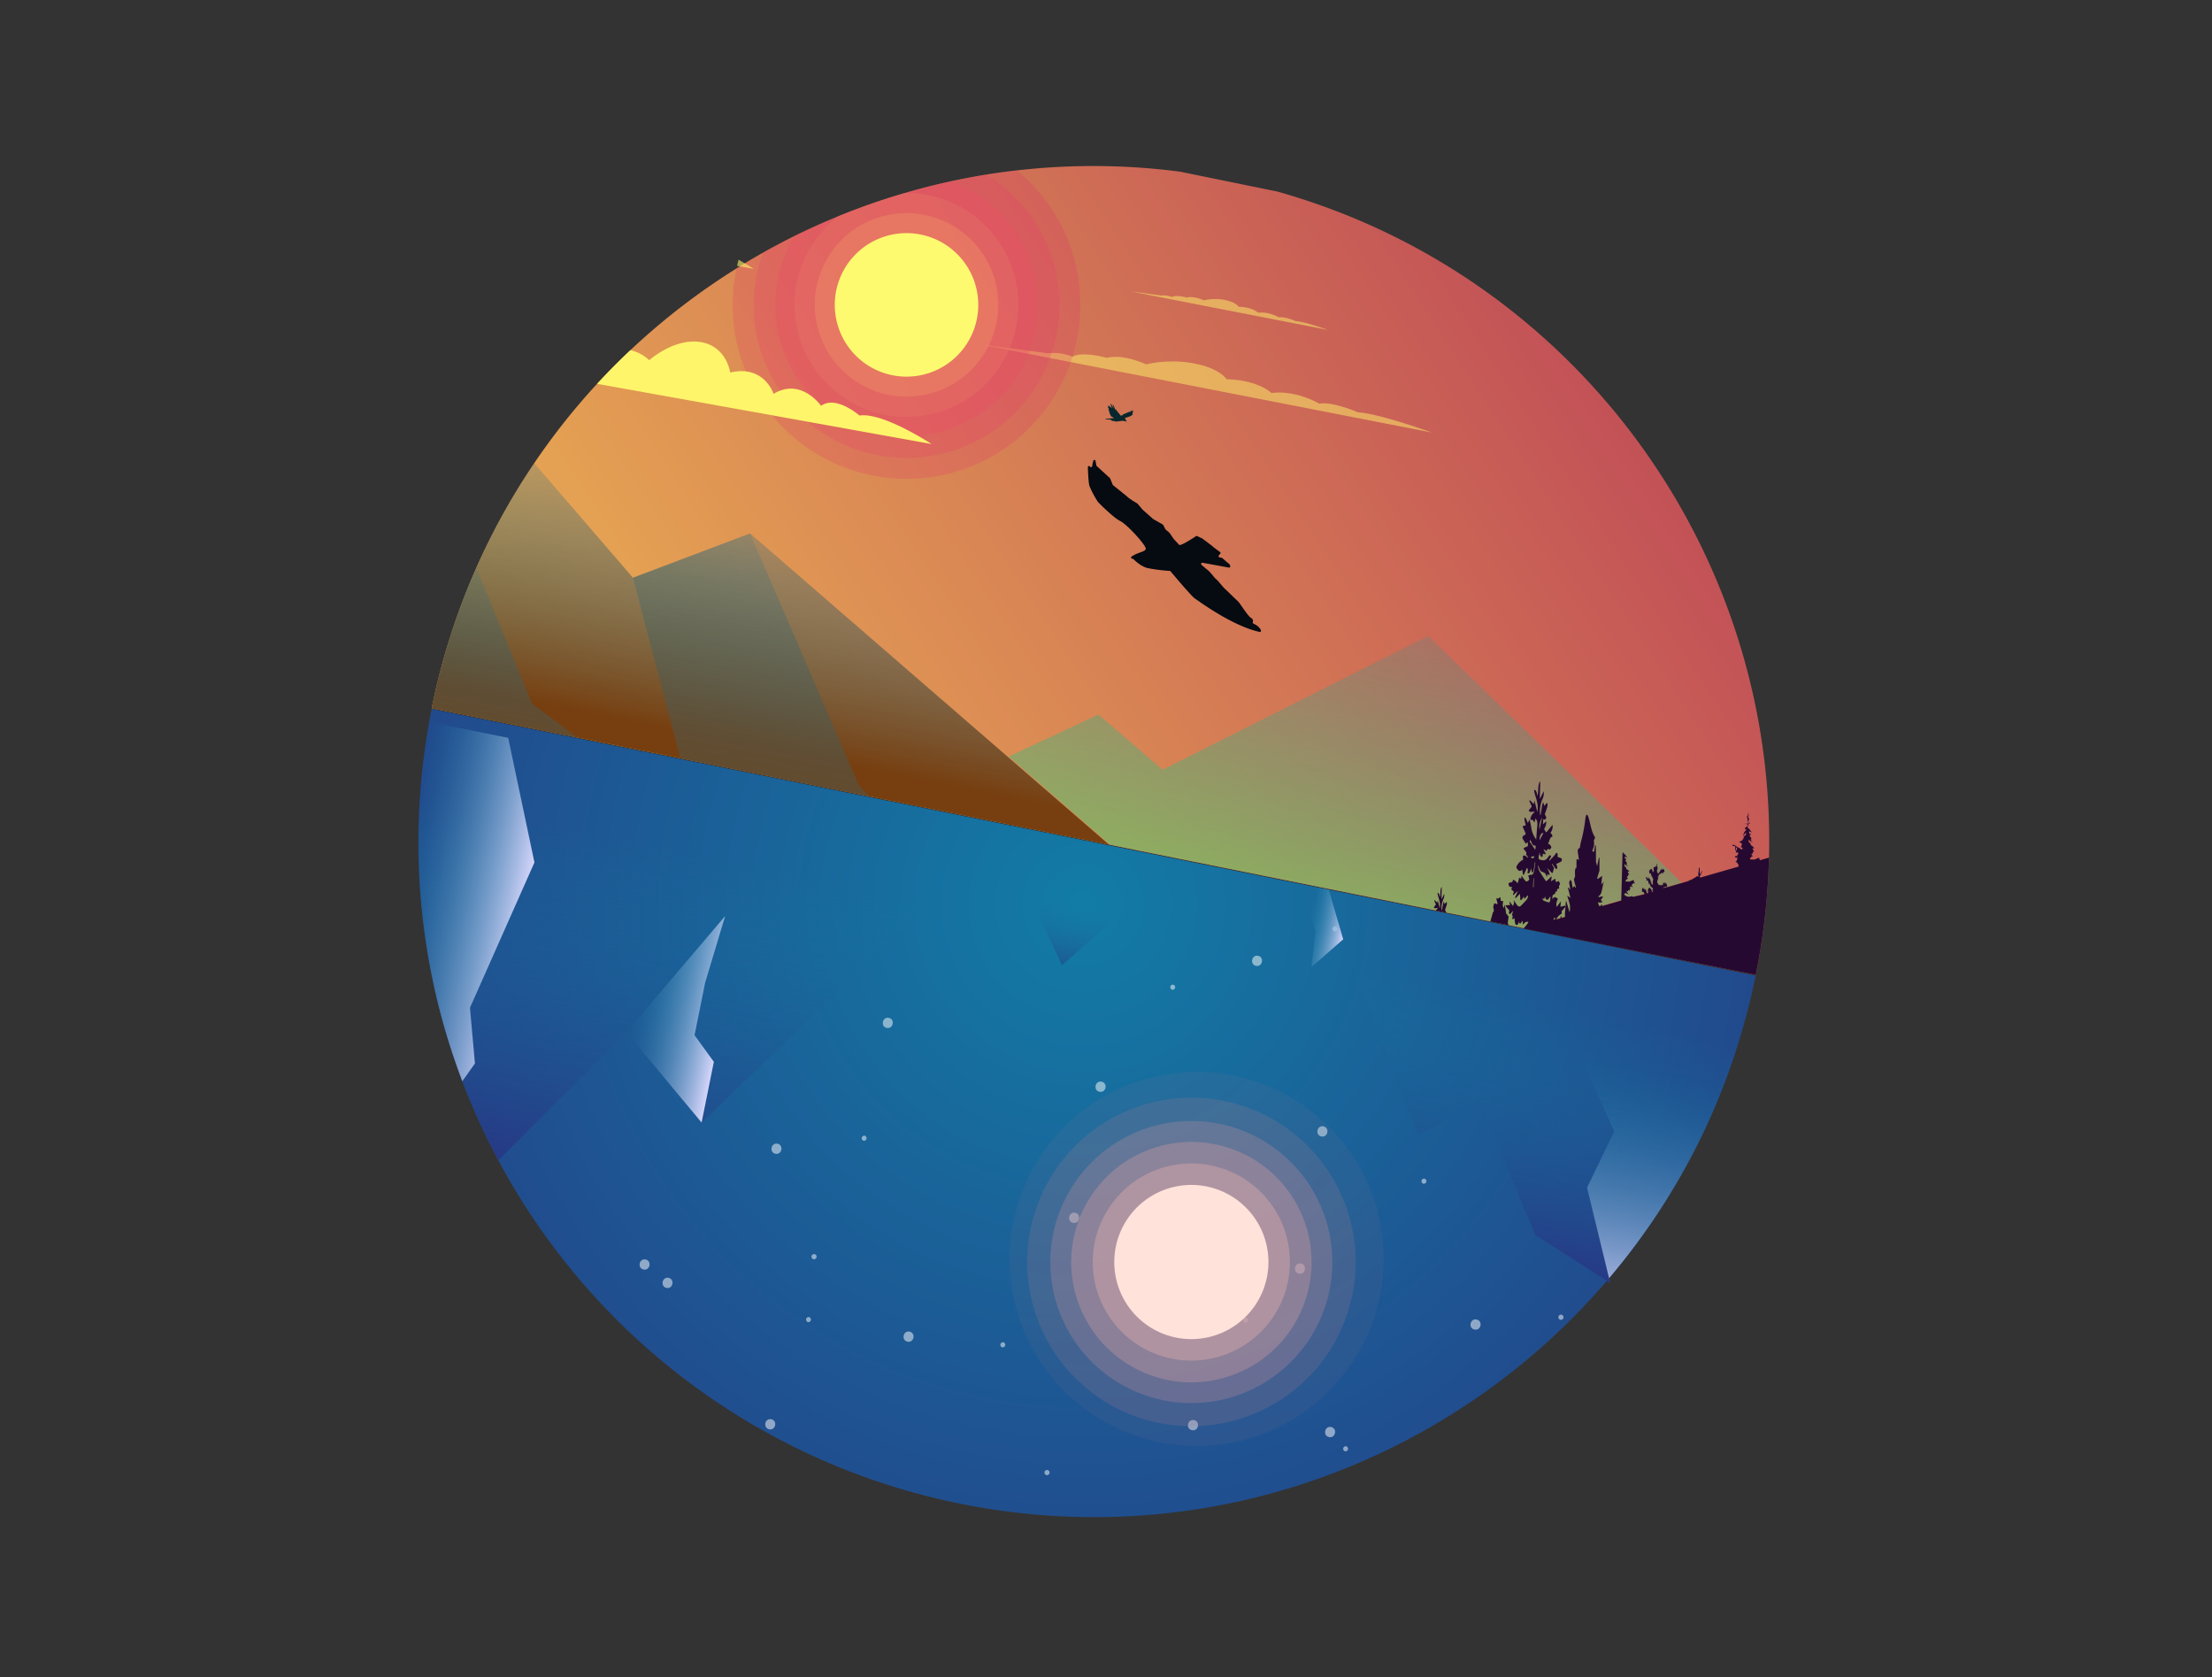 <svg xmlns="http://www.w3.org/2000/svg" xmlns:xlink="http://www.w3.org/1999/xlink" viewBox="0 0 1023.55 775.86"><rect x="0" y="0" width="1023.55" height="775.86" fill="#333333" stroke="none"/><defs><style>.cls-1{isolation:isolate;}.cls-2{fill:url(#linear-gradient);}.cls-13,.cls-15,.cls-3,.cls-4,.cls-51{fill:none;}.cls-28,.cls-29,.cls-30,.cls-31,.cls-32,.cls-33,.cls-34,.cls-35,.cls-36,.cls-37,.cls-38,.cls-4,.cls-5,.cls-6,.cls-7,.cls-8{mix-blend-mode:multiply;}.cls-5{fill:url(#linear-gradient-2);}.cls-6{fill:url(#linear-gradient-3);}.cls-7{fill:url(#linear-gradient-4);}.cls-8{fill:url(#linear-gradient-5);}.cls-19,.cls-20,.cls-9{fill:#fff56a;}.cls-17,.cls-26,.cls-49,.cls-9{opacity:0.5;}.cls-10{mix-blend-mode:lighten;}.cls-11{fill:#e32c71;}.cls-11,.cls-12,.cls-46{opacity:0.2;}.cls-12{fill:#e8336f;}.cls-13,.cls-14,.cls-47{opacity:0.3;}.cls-14{fill:#e94a6a;}.cls-15,.cls-16,.cls-48{opacity:0.4;}.cls-16{fill:#e67564;}.cls-17{fill:#ec8a65;}.cls-18{fill:#fdfa6f;}.cls-20,.cls-38{opacity:0.6;}.cls-21{fill:#260931;}.cls-22{fill:#08262b;}.cls-23{fill:#060a11;}.cls-24{fill:url(#radial-gradient);}.cls-25{fill:url(#radial-gradient-2);}.cls-27{fill:#fff;}.cls-28{fill:url(#linear-gradient-6);}.cls-29{fill:url(#linear-gradient-7);}.cls-30{fill:url(#linear-gradient-8);}.cls-31{fill:url(#linear-gradient-9);}.cls-32{fill:url(#linear-gradient-10);}.cls-33{fill:url(#linear-gradient-11);}.cls-34{fill:url(#linear-gradient-12);}.cls-35{fill:url(#linear-gradient-13);}.cls-36{fill:url(#linear-gradient-14);}.cls-37{fill:url(#linear-gradient-15);}.cls-39{fill:url(#linear-gradient-16);}.cls-40{fill:url(#linear-gradient-17);}.cls-41{fill:url(#linear-gradient-18);}.cls-42{fill:url(#linear-gradient-19);}.cls-43{fill:url(#linear-gradient-20);}.cls-44{mix-blend-mode:luminosity;}.cls-45{fill:#966f84;opacity:0.1;}.cls-45,.cls-46,.cls-47,.cls-48,.cls-49{mix-blend-mode:screen;}.cls-46{fill:#ac7d90;}.cls-47{fill:#bc8d99;}.cls-48{fill:#c798a0;}.cls-49{fill:#d2a6a9;}.cls-50{fill:#ffe2da;mix-blend-mode:color-dodge;}.cls-51{stroke:#000;stroke-miterlimit:10;}</style><linearGradient id="linear-gradient" x1="252.77" y1="579.77" x2="929.53" y2="-96.98" gradientTransform="translate(92.77 -99.34) rotate(11.8)" gradientUnits="userSpaceOnUse"><stop offset="0" stop-color="#f4c551"/><stop offset="1" stop-color="#a8135a"/></linearGradient><linearGradient id="linear-gradient-2" x1="704.04" y1="560.41" x2="704.04" y2="419.74" gradientTransform="translate(965.94 899.08) rotate(-168.61)" gradientUnits="userSpaceOnUse"><stop offset="0" stop-color="#127ca6" stop-opacity="0"/><stop offset="0.99" stop-color="#773f10"/></linearGradient><linearGradient id="linear-gradient-3" x1="722.28" y1="546.39" x2="719.81" y2="348.9" xlink:href="#linear-gradient-2"/><linearGradient id="linear-gradient-4" x1="830.55" y1="495.06" x2="829.01" y2="371.4" xlink:href="#linear-gradient-2"/><linearGradient id="linear-gradient-5" x1="438.71" y1="591" x2="439.82" y2="308.1" gradientTransform="translate(965.94 899.08) rotate(-168.61)" gradientUnits="userSpaceOnUse"><stop offset="0" stop-color="#127ca6" stop-opacity="0"/><stop offset="0.99" stop-color="#93e247"/></linearGradient><radialGradient id="radial-gradient" cx="248.37" cy="408.65" r="0.02" gradientTransform="translate(965.94 899.08) rotate(-168.61)" gradientUnits="userSpaceOnUse"><stop offset="0" stop-color="#127ca6"/><stop offset="1" stop-color="#2b2b7d"/></radialGradient><radialGradient id="radial-gradient-2" cx="550.52" cy="379.54" r="505.99" xlink:href="#radial-gradient"/><linearGradient id="linear-gradient-6" x1="531.96" y1="379.59" x2="531.96" y2="332.86" gradientTransform="translate(965.94 899.08) rotate(-168.61)" gradientUnits="userSpaceOnUse"><stop offset="0" stop-color="#127ca6" stop-opacity="0"/><stop offset="1" stop-color="#2b2b7d"/></linearGradient><linearGradient id="linear-gradient-7" x1="248.37" y1="408.64" x2="248.37" y2="408.61" xlink:href="#linear-gradient-6"/><linearGradient id="linear-gradient-8" x1="352.37" y1="376.44" x2="352.37" y2="236.73" xlink:href="#linear-gradient-6"/><linearGradient id="linear-gradient-9" x1="248.37" y1="408.61" x2="248.37" y2="408.64" gradientTransform="translate(965.94 899.08) rotate(-168.61)" gradientUnits="userSpaceOnUse"><stop offset="0" stop-color="#d5d5fa"/><stop offset="1" stop-color="#127ca6" stop-opacity="0"/></linearGradient><linearGradient id="linear-gradient-10" x1="277.11" y1="236.57" x2="277.11" y2="356.01" xlink:href="#linear-gradient-9"/><linearGradient id="linear-gradient-11" x1="443.19" y1="408.6" x2="443.19" y2="408.6" xlink:href="#linear-gradient-6"/><linearGradient id="linear-gradient-12" x1="429.33" y1="390.25" x2="447.44" y2="390.25" xlink:href="#linear-gradient-9"/><linearGradient id="linear-gradient-13" x1="727.3" y1="366.77" x2="727.3" y2="185.14" xlink:href="#linear-gradient-6"/><linearGradient id="linear-gradient-14" x1="803.21" y1="322.54" x2="863.81" y2="322.54" xlink:href="#linear-gradient-9"/><linearGradient id="linear-gradient-15" x1="703.64" y1="293.56" x2="746.06" y2="293.56" xlink:href="#linear-gradient-9"/><linearGradient id="linear-gradient-16" x1="248.39" y1="274.56" x2="248.39" y2="372.88" xlink:href="#linear-gradient-6"/><linearGradient id="linear-gradient-17" x1="248.37" y1="264.66" x2="248.37" y2="556.57" xlink:href="#linear-gradient-6"/><linearGradient id="linear-gradient-18" x1="271.37" y1="262.99" x2="271.37" y2="582.7" xlink:href="#linear-gradient-6"/><linearGradient id="linear-gradient-19" x1="271.85" y1="262.19" x2="271.85" y2="583.9" xlink:href="#linear-gradient-6"/><linearGradient id="linear-gradient-20" x1="289.08" y1="243.03" x2="289.08" y2="365.38" xlink:href="#linear-gradient-6"/></defs><title>Artboard 1</title><g class="cls-1"><g id="Layer_1" data-name="Layer 1"><path class="cls-2" d="M704.88,429.38a3.45,3.45,0,0,1-.28.26l.66-.19L812.45,451a314.88,314.88,0,0,0,6.11-54.24C822.09,255.69,729.29,127.48,591,88.6l-45-9.18a309.59,309.59,0,0,0-72.5-.91l-3,.32q-7.08.8-14.07,1.93Q448.13,82.1,440,83.87c-7.14,1.56-14.21,3.34-21.2,5.41,0,0,0,0,0,0a311.33,311.33,0,0,0-31,10.83h0q-10.17,4.17-20,9h0q-7.5,3.72-14.78,7.82-4.2,2.35-8.3,4.84c-.77.46-1.54.92-2.3,1.39-.53.32-1.06.66-1.57,1A314,314,0,0,0,291.7,162q-7.95,7.5-15.41,15.57a311.19,311.19,0,0,0-55.93,85.19h0a313.63,313.63,0,0,0-20.57,64.89Z"/><path class="cls-3" d="M830.57,393.33l0-.7c-.47-.09-.42-.41-.29-1.13a17.23,17.23,0,0,0,.1-2.18,11.64,11.64,0,0,0-.69,4.26l-11.15,3.22C822.09,255.69,729.29,127.48,591,88.6"/><line class="cls-3" x1="843.07" y1="457.2" x2="842.99" y2="457.19"/><path class="cls-3" d="M276.29,177.57a310.22,310.22,0,0,0-29.09,36.71"/><path class="cls-3" d="M470.51,78.83l3-.32"/><path class="cls-4" d="M247.2,214.28a308.62,308.62,0,0,0-26.84,48.48"/><path class="cls-5" d="M199.79,327.66a313.63,313.63,0,0,1,20.57-64.89h0a308.62,308.62,0,0,1,26.84-48.48l45.67,53,54.21-20.52,166.11,144Z"/><polygon class="cls-6" points="314.82 350.82 292.87 267.32 347.08 246.8 397.22 362.9 402.06 368.39 314.82 350.82"/><path class="cls-4" d="M220.36,262.76h0a313.63,313.63,0,0,0-20.57,64.89"/><path class="cls-7" d="M267.24,341.25l-67.45-13.59a313.63,313.63,0,0,1,20.57-64.89L246.3,325.6Z"/><path class="cls-8" d="M466.76,350l41.49-19.41L538,356.11l122.89-61.93L778.29,408.4l-7,2,0,0-1.49.43-5.31,1.53-.57.16-1.58.46-.54.15-1.33.39L755.31,415l-5.24,1.51-7.53,2.18-.21.06-1.09.3-17.28,5-1.62.46-.46.14-2,.57-.15,0-1,.28-13.5,3.89-.66.19a3.5,3.5,0,0,0,.28-.27l-191.2-38.5Z"/><path class="cls-9" d="M451.78,159l210.73,41.1s-23.84-8.68-34.22-9.36c0,0-11.72-5.12-17.85-4,0,0-10.68-6.43-22.1-4.9,0,0-5.89-6-20.76-6.39,0,0-3.1-5.1-15.23-7.34a54.7,54.7,0,0,0-22,.46s-10.53-5-18.2-3c0,0-11-3.21-15.88-.54A22.49,22.49,0,0,0,485,163.46Z"/><path class="cls-9" d="M523,134.79l91.34,17.81s-10.33-3.76-14.83-4.06c0,0-5.08-2.22-7.74-1.71,0,0-4.63-2.8-9.58-2.13,0,0-2.55-2.59-9-2.77,0,0-1.34-2.22-6.6-3.18a23.62,23.62,0,0,0-9.54.2s-4.56-2.17-7.88-1.29c0,0-4.79-1.4-6.89-.24a9.71,9.71,0,0,0-4.87-.68Z"/><g class="cls-10"><path class="cls-11" d="M345.1,171.82a80.47,80.47,0,0,0,150.37-4.35c.28-.8.55-1.61.81-2.44h0q1.18-3.86,2-7.87a80.44,80.44,0,0,0-27.79-78.32q-7.08.8-14.07,1.93Q448.13,82.1,440,83.87c-7.14,1.56-14.21,3.34-21.2,5.41,0,0,0,0,0,0a311.33,311.33,0,0,0-31,10.83h0q-10.17,4.17-20,9h0q-7.5,3.72-14.78,7.82-4.2,2.35-8.3,4.84c-.77.46-1.54.92-2.3,1.39-.53.32-1.06.66-1.57,1-.07.26-.12.51-.17.78A80,80,0,0,0,345.1,171.82Z"/><path class="cls-12" d="M350.17,126.92A70.44,70.44,0,0,1,353,117q7.28-4.11,14.78-7.82h0q9.83-4.84,20-9h0a311.33,311.33,0,0,1,31-10.83s0,0,0,0c7-2.07,14.06-3.85,21.2-5.41q8.18-1.78,16.48-3.11a70.73,70.73,0,1,1-106.27,46.16Z"/><path class="cls-13" d="M431.6,81.53A59.91,59.91,0,0,1,440,83.87c-7.14,1.56-14.21,3.34-21.2,5.41,0,0,0,0,0,0a51.61,51.61,0,0,0-31,10.83h0q-10.17,4.17-20,9"/><path class="cls-14" d="M359.94,128.91a60.72,60.72,0,0,1,7.8-19.75h0q9.83-4.84,20-9h0a311.33,311.33,0,0,1,31-10.83s0,0,0,0c7-2.07,14.06-3.85,21.2-5.41a60.75,60.75,0,1,1-80,45Z"/><path class="cls-15" d="M418.73,89.28a311.33,311.33,0,0,0-31,10.83"/><path class="cls-16" d="M368.73,130.7a51.5,51.5,0,0,1,19-30.58h0a311.33,311.33,0,0,1,31-10.83s0,0,0,0a51.78,51.78,0,1,1-50,41.42Z"/><path class="cls-17" d="M461.06,149.54A42.46,42.46,0,1,1,428,99.45,42.45,42.45,0,0,1,461.06,149.54Z"/><path class="cls-18" d="M452,147.69a33.2,33.2,0,1,1-25.9-39.17A33.2,33.2,0,0,1,452,147.69Z"/></g><path class="cls-19" d="M276.29,177.57q7.44-8.07,15.41-15.57a18.71,18.71,0,0,1,8.71,4.64s11.42-10.26,23.63-8.41,13.85,14.13,13.85,14.13a20.81,20.81,0,0,1,7.21-.54c9.89,1.12,12.84,10.4,12.84,10.4a17.53,17.53,0,0,1,3-1.47c11.12-4.23,19,7,19,7l.37-.25c6.93-4.44,17.38,4.74,17.38,4.74,7.19-1.08,19.54,5.08,27,9.34h0c3.81,2.17,6.38,3.85,6.38,3.85l-57.21-10.31-16.59-3Z"/><path class="cls-20" d="M341.06,123c.21-1,.44-1.91.69-2.84,1.06.6,2,1.16,2.91,1.68,2.55,1.51,4.16,2.56,4.16,2.56l-6.46-1.17Z"/><path class="cls-21" d="M769.67,410.72c.06-.14.11-.26.2-.45.18.53.39.26.6.08a.69.69,0,0,1-.05-.24c.28.09.56.2.86.31l-1.49.43Zm-50.35,13.62c.16.36.3.66.42.94l-1,.28C719,425.16,719.13,424.75,719.32,424.34Zm-11.51-35c.05-.24.11-.48.17-.72a1.69,1.69,0,0,1,.45.53c.47,1,.82,2.31,1.66,2,.53-.19.64.69.27,2C709.52,391.91,708.67,390.63,707.81,389.36Zm.55,7,1.69-.22C709.55,397.26,709.06,397.53,708.36,396.36Zm4-7.58c0-2.06.83-3.66,1.82-3.33C713.59,386.53,713,387.61,712.35,388.78Zm2.52,25.9c.84,3.07,1.69,1.15,2.52,0,.09,1.83-.19,2.91-.75,2.81a10.35,10.35,0,0,1-2.49-.89c-.2-.09-.37-.64-.55-1C714.63,416,714.63,416,714.87,414.68Zm-5.13-8.36-.09,4.14-.3-.08c.08-1.36.14-2.72.19-4.09ZM691,420a3.57,3.57,0,0,1,.13,2,2.23,2.23,0,0,0-.24-.2q-.64,2.31-1.29,4.56L698,428a.38.38,0,0,1,0-.15c0-.2-.31-.61-.29-.88.06-.87.2-1.7.36-2.87l-.91-1.33a1.59,1.59,0,0,1-.17.18c-.22-1.43-.43-2.86-.65-4.49-.24.76-.37,1.21-.54,1.75-.22-.65-.4-1.13-.58-1.62h.18c0-.59.07-1.19.12-1.78l-1.09,0c0-.44-.1-1.1-.16-1.81-.39.28-.74.54-1.14.81l-.56-.37c-.05.16-.09.32-.14.48.17.66.34,1.32.57,2.19-.24.05-.5.26-.68.11-.83-.61-1-.42-1.38,1.57C691,419.81,691,419.91,691,420Zm-27.33-3.25c.25.58.53,1.16.78,1.72l-1,1.3c.64.94,1.33,0,1.93.5a2.56,2.56,0,0,0-.93,1l4.61.93c.16-.63-.31-.72-.4-1.27.26-.8.56-1.6.83-2.47a9.22,9.22,0,0,0,0-1.09c-.15.05-.31,0-.45.18a9.12,9.12,0,0,0-.58.76c-.16-.56-.26-.93-.36-1.29-.13.37-.27.75-.39,1.15,0,.18,0,.43-.07.62-.14.85-.28,1.69-.43,2.52a1.15,1.15,0,0,1-.16-.63,10.29,10.29,0,0,1,.69-4.35,4.67,4.67,0,0,0,.53-2.8c-.42.85-.78,1.59-1.16,2.33a.4.4,0,0,0-.1-.12l.13-5.43c-.91,1.05-.45,3.16-.86,4.74-.27-1-.43-2.17-1.11-1.89.31,2.46,1.56,3.95,1.06,7.1-.3-1.2-.61-2.4-.91-3.6a1.49,1.49,0,0,0-.12.14c0,.32-.07.64-.09.88-.46-.45-.91-.9-1.36-1.32C663.77,416.44,663.73,416.57,663.71,416.7Zm38.6-8.16c-.52-.46-1-1-1.59-1.38-.19-.15-.59-.18-.62,0-.26,1.35-.75.83-1.16,1s-.58.32-.89.5c.28,2.23,1.09,1.34,1.69,1.77-.14.35-.28.64-.42,1l1.26,1.1-.45,1.1a4.31,4.31,0,0,0,.11.49l2.2-2c-.53,1.19-.92,2.05-1.29,2.9l.15.57,1.4-1.44c.23-.23.43-.47.66-.7,0,.57.12,1.13.12,1.69,0,1.25.14,1.59.68,1a13.22,13.22,0,0,0,1-1.49,10.07,10.07,0,0,0,.15,1.07,1.74,1.74,0,0,0,.67-.48c.34-.35.65-.75,1-1.13,0,.17.08.34.14.52a5.63,5.63,0,0,1-.5,1.39c-.86,1-1.76,1.86-2.64,2.81-1.57,1.7-2.44-1.29-3.58-2.45l.26,1.24c-.2.59-.34,1-.5,1.5l-1.65-2.18c.09.74.13,1.18.19,1.78l-1.87,0c0,.13,0,.29-.06.44.53.64,1.07,1.3,1.65,2-.06.42-.11.88-.18,1.28.73,1.15,1.2-.7,1.92-1-.2.79-.35,1.31-.49,1.85l.34.47c-.08.46-.14.89-.24,1.51.43-.19.76-.35,1.12-.5-.06,1.25.34,3.09.71,3.09.52,0,1.08-.15,1.27-1.61.61,2.32,1.14-.14,1.72-.23,0,.53.09,1.07.13,1.77.82-1.07,1.63-1.69,2.59-1.26a13.75,13.75,0,0,1-2.38,3,3.45,3.45,0,0,1-.28.26l.66-.19L812.45,451a314.88,314.88,0,0,0,6.11-54.24L814.34,398c-.07-.21-.13-.41-.2-.6s-.09-.4-.15-.6a1.92,1.92,0,0,0-.31.11c-.59.24-1.19.55-1.79.73a2.87,2.87,0,0,1-.92,0l-1.16,0c0-.1,0-.2-.07-.29a5.71,5.71,0,0,1,.58-.89,2.22,2.22,0,0,1,.75-.33c-.16-.52-.73-.24-.54-1.15a2.14,2.14,0,0,1,.36.12c.09-.38.17-.74.25-1.14l.6.36c-.29-.65-.56-1.24-.83-1.82a.67.67,0,0,1,.09-.14l.59.2a1.17,1.17,0,0,1,.07-.25,2.42,2.42,0,0,0-.35-.46c-.37-.31-.75-.59-1.13-.88a.33.33,0,0,1-.12-.23c.08-.69-.29-.59-.46-.82s-.33-.23-.39-.44a5.1,5.1,0,0,1-.05-1,1.62,1.62,0,0,1,.41.27c.22.28.37.78.62.34l.57.67a.78.78,0,0,1,.08-.23c-.18-.22-.36-.42-.52-.65-.29-.45-.12-.66.21-.79-.35-.57-.65-1.05-1-1.58l.86-.57c-.38-.1-.66-.05-.85-.26a3.51,3.51,0,0,1-.31-1.09l1.47.5c-.26-.34-.58-.49-.8-.85-.34-.6-.67-1.15-1.21-1,.07-.66.13-1.21.18-1.8l.85-.52c0-.1,0-.21,0-.3l-.64.07s0,.08,0,.12l.23.1c0,.05,0,.1,0,.17l-.42.06c-.22-1.08.41-1.57.47-2.45l-.55-.48c.53-.41.2-1.4.42-2.05l-.22.45c0-.33,0-.53,0-.92-.1.87-.17,1.53-.24,2.26l-.57-.77a10.72,10.72,0,0,1,.54,3c0,.75-.09,1-.53.94-.19,0-.38-.09-.57-.13a2.09,2.09,0,0,0,0,.25l.43,0c.5-.05.6.14.51,1-.35.24-.69.46-1,.72a.76.76,0,0,0-.14.46.36.36,0,0,0,.19.28,1.07,1.07,0,0,0,.41-.07c0,.13,0,.35,0,.39-.34.35-.67.65-1,1,0,0,0,.07.07.1-.18.4-.35.8-.52,1.21a1.93,1.93,0,0,0,.13.24l1.16-1.46c0,.37.06.74.07,1.05-.42.36-.84.7-1.29,1.06l.4.3c-.59.41-.77,1.65-1.45,1.55-.22,0-.47.28-.71.44l0,.23c.24,0,.48.08.64.11.2.26.35.45.55.73-.19.45-.38.92-.6,1.43.27,0,.47,0,.63.09s.16.36.23.55a1.46,1.46,0,0,1-.3.34.32.32,0,0,1-.31-.05c-.49-.31-1-.65-1.48-.95a9.64,9.64,0,0,1-1.2-.68,1.86,1.86,0,0,0-1.47-.46,2.68,2.68,0,0,0-.05.3c.48.16,1,.32,1.41.49,0,.67-.07,1.27-.09,1.88l.14.06c.28-.52.18-1.8.92-1.52-.28.89-.55,1.69-.76,2.36l1.18-.07c0,.33-.07.62-.11.91-.36.52-.73,1.08-1.25.74,0,0-.16.22-.25.34.27.24.46.42.71.63l.49-.73a10.34,10.34,0,0,1-.17,1.71c-.11.33-.41.44-.67.69a3.27,3.27,0,0,1,.58.34,7.55,7.55,0,0,1,.48.64l0,.06c.15.22.36.41.34.52a1.71,1.71,0,0,0,0,.72L786.8,406l-.44-.58c.16-.09.29-.11.35-.22.25-.52.49-1.07.74-1.62a1.22,1.22,0,0,0,.1-.34.64.64,0,0,0,0-.28c0-.05-.1-.06-.12,0-.16.32-.29.67-.45,1a1.5,1.5,0,0,1-.36.43,2.66,2.66,0,0,1-.12-.56c0-.65,0-1.3,0-2,0-.14-.18-.29-.21-.45,0,0-.2.05-.2.06l-.06,2.74c-.11-.41-.13-.74-.25-1.1,0,.51.06.9.06,1.28a.12.12,0,0,1,0,.05c0,.32.07.64.11,1.13l-.79-.23a1.38,1.38,0,0,1-.28.38c-.54.32-1.08.62-1.62.92a5,5,0,0,1-.6.38c-.39.15-.78.23-1.17.34l.1.17-3.32,1-7,2-.18-.29c.35.2.23-.38.42-.52l-.31-.24c0-.1.07-.19.07-.22-.06-.22-.13-.43-.2-.65a2.8,2.8,0,0,1-.23.33l0,0,.09-.46s0,0,0,0l-.2.59c0-.33,0-.6,0-.9-.11.35-.22.67-.32,1l0,0c0-.33,0-.66,0-1-.34.43-.42.44-.53,0,0,.21-.08.4-.13.58,0-.09-.09-.16-.14-.27-.1.47-.17.87-.26,1.33,0-.2,0-.3-.07-.47-.22.21-.43.38-.69.61l.18-.54c-.29.06-.58.13-.85.17-.06-.09-.13-.19-.21-.29-.05.13-.09.27-.16.45,0-.2-.07-.39-.1-.53-.31-.2-.45-.73-.66-1.16.2-.72.43-1.47.67-2.27l-.49.23,0-.16.41-.43a.52.52,0,0,0,.13-.13c-.05-.39.18-.36.29-.58a.87.87,0,0,0-.21,0v-.18l1.09-.32-.19,0c.08-.05.14-.07.14-.09,0-.5.14-.27.26-.24a7.69,7.69,0,0,0,.78.11s.09-.15.15-.25l-.36-.07a.65.65,0,0,0,0-.14c.24,0,.48-.06.68-.1.18-.84-.22-.92-.4-1.27-.05-.08-.09-.19-.14-.29l-.57.91c.06-.3.12-.56.2-.86l-.33.6,0-.05c0-.25.1-.49.14-.75,0,0,0,0,0,0-.07.2-.12.41-.18.61l0,0c0-.17,0-.34.06-.61-.11.33-.21.57-.32.86,0-.18-.05-.27-.07-.48a3.56,3.56,0,0,1-.2.59c-.16.27-.19.78-.47.88s-.25.29-.38.45l-.2.24a2.42,2.42,0,0,0-.1-.36c-.1.13-.1.14-.33-.05h-.06a.11.11,0,0,0,0-.06h0v-.22c.09-.06.19-.2.28-.27a.31.31,0,0,1,0-.09h-.43l.14-.5c-.09.05-.15.06-.21.09a4.53,4.53,0,0,1,.7-1h-.48c.14-.6.19-.48.27-.6-.16-.17-.31-.43-.46-.59.08-.18.16-.38.23-.55s.05-.25.07-.36-.08-.09-.1-.06a.73.73,0,0,0-.18.24c.07.33-.1.36-.17.51s-.17.34-.27.56l-1.11.44c.07.21.12.39.21.64a2.45,2.45,0,0,1-.3-.11c.11.19.19.29.25.41s.11.28-.13,1h-.06c0-.1,0-.2,0-.26,0,.14-.05.32-.08.53-.11-.19-.35-.13-.26-.58,0,0-.06-.12-.1-.18s-.12-.23-.11-.32c0-.36-.15-.32-.24-.42a.72.72,0,0,0-.25-.12c0,.09,0,.21,0,.36-.07-.14-.12-.32-.19-.34s-.2.09-.14.35c-.12,0-.08.5-.29.26,0,0-.17.08-.22.19a2.45,2.45,0,0,0-.1.57l.27-.1a4.84,4.84,0,0,1-.14.49,1.45,1.45,0,0,1-.06.3c.07,0,.14.09.22.08.23,0,.45-.05.75-.09-.13.18-.19.28-.25.37l.23.14c0,.21-.09.39-.13.65l.54-.14a4.88,4.88,0,0,0-.22.5c.1.05.28.08.29.16a1.72,1.72,0,0,0,.32.81,1,1,0,0,1,.1.46,1.48,1.48,0,0,1-.21.47l.09.21a3.48,3.48,0,0,0-.08.63c0,.33.08.66.14,1-.16,0-.28-.07-.38-.11-.28-.09-.45-.32-.43-.9a1.52,1.52,0,0,0-.11-.32l0,.06c0,.14,0,.28,0,.42h-.08c0-.3,0-.59,0-.91h0c0,.11,0,.23,0,.34l-.08.08c0-.3-.11-.6-.17-.88l-.08.19c0-.25-.18-.51-.18-.77h-.25v.56c-.08-.42-.13-.84-.21-1.26-.14.29-.23.58-.37.92-.07-.24-.09-.37-.13-.49a.3.3,0,0,1-.31-.14,2.66,2.66,0,0,1-.19-.44l-.26.14c0,.25,0,.46,0,.71a.44.44,0,0,1-.08.1c.21.1.39.2.57.3v.08l-.2.12a.59.59,0,0,0,0,.23l-.39,0a.61.61,0,0,1,0,.14l.75-.06c.08,0,.19-.05.24,0a3.32,3.32,0,0,1,.17.53c0,.07-.07.21-.13.39.27-.16.27-.13.35.81l.4-.39a4.53,4.53,0,0,1,.2.49l-.27.12.44.31-.3.1c.52.27.65.41.71.82,0,0,.11-.15.13-.15.22.21.44.44.63.63,0,.19-.1.35-.16.56l-.22.09v.18l.14.29c.08,0,.21,0,.23,0a1.9,1.9,0,0,1,0,.34l-.57.16c0-.06,0-.14,0-.21h0l.09-.46s0-.06,0-.08a.73.73,0,0,1-.06-.14.47.47,0,0,0-.09.12l0,0c0-.07,0-.12-.07-.2-.07.15-.13.3-.19.45,0-.49.06-.94.1-1.38l-.41.74c0-.48-.07-.89-.39-.92,0,.14-.06.32-.09.5-.16-.5-.33,0-.52,0,0,.14.06.25.1.39l-.29-.22c.07.17.12.26.15.36a1.88,1.88,0,0,0-.19.2c.09.1.14.18.21.26-.1.05-.18.17-.25.22s0-.05,0,.15h.14v.09a.51.51,0,0,1,.32-.09h0s0,.11,0,.13-.31.14-.45.2a.29.29,0,0,0,0,.13l.38.15-.13.12-.54.16a3.5,3.5,0,0,1-.4-1.39c0-.15,0-.25-.16-.2s-.21-.08-.26-.19a6.38,6.38,0,0,1-.31-.83l-.07,1-.06,0c-.08-.17-.17-.37-.25-.57l-.06.27c-.09-.3-.15-.58-.22-.82a3.54,3.54,0,0,0-.46.53,5,5,0,0,0-.15.68h.05c0,.23,0,.48-.05.62l1,.42c-.13.48.17.47.26.76l-.16.12L755.31,415l.38-.27a2.48,2.48,0,0,0-1.12,0,2.75,2.75,0,0,1-2.9-.78c-.07-.05-.08-.29-.12-.43.29-.11.58-.36.85-.3a6.2,6.2,0,0,1,1.21.65,2.73,2.73,0,0,0-.56-.84c-.35-.42-.35-.42-.26-1,.41.91.6-.15.87-.36.14.19.27.38.49.67-.06-.44-.09-.66-.13-.86l.41-.28a4.62,4.62,0,0,1-.18-.62.73.73,0,0,1,.09-.42c.3,0,.62-.14.89.24.06.09.14.1.22.14l.06-.18c-.19-.28-.38-.54-.5-.71.38-1,1-1.21,1.62-.85l0-.24-.3,0c-.12-.4-.21-.65-.29-.91s-.09-.36-.14-.55l-.27.1c-.54.22-1.05.48-1.59.64a2.52,2.52,0,0,1-.82,0l-1,0c0-.07,0-.15-.06-.25a3.7,3.7,0,0,1,.52-.77,2.17,2.17,0,0,1,.65-.31c-.14-.46-.64-.21-.46-1l.31.1c.07-.34.15-.65.22-1l.53.32c-.25-.57-.5-1.1-.74-1.62a.57.57,0,0,0,.08-.13l.52.18a1.72,1.72,0,0,0,.07-.21,1.69,1.69,0,0,0-.31-.41c-.33-.27-.67-.52-1-.79a.41.41,0,0,1-.09-.2c.06-.61-.27-.51-.41-.72s-.28-.21-.35-.4a4.73,4.73,0,0,1,0-.86,1.23,1.23,0,0,1,.36.23c.19.26.33.7.55.3.18.22.35.41.51.59a1,1,0,0,1,.08-.19,6.15,6.15,0,0,1-.46-.58c-.26-.39-.12-.59.18-.71l-.88-1.39.76-.51c-.33-.09-.58,0-.76-.24a3.14,3.14,0,0,1-.26-1l1.3.45c-.24-.31-.52-.44-.72-.75-.29-.53-.59-1-1.07-.93,0-.29.06-.56.08-.81-.27.19-.39.38-.67.61l.13.64s0,0-.07,0l-.57,21.14-7.52,2.18c-.06-.08-.11-.17-.17-.24,0,.09,0,.2,0,.3l-1.08.31c-.07-.24-.14-.51-.21-.75-1.11,1.21-1.11,1.21-1.83-.9l1.9,0c0-.13,0-.28.06-.43l-.59-.75c.29-.4.6-.78.9-1.17,0-.17-.05-.34-.07-.51l-1.85.42c0-.32,0-.47,0-.61,1.67-.41,1.58-4.4,2.44-6.58-.37.4-.73.81-1.21,1.35.15-1.43.26-2.58.39-4-.79.55-1.44,1-2.09,1.42-.08-.11-.14-.24-.22-.35.4-1.35.81-2.71,1.07-3.55,0-2.23,0-4.06,0-5.89l-.24-.1c-.27,1.28-.55,2.55-.85,3.94-.25-1-.45-1.74-.53-2,0-2.75,0-5.14-.08-7.52l-.32-.22c-.15,1-.31,2-.47,3.05l-.92-.12c.52-1.49,1.22-2.79.79-5,.15-.34.39-.9.63-1.48-1.19-1.63-1.83-4.13-2.42-6.76a22,22,0,0,0-.87-3.06c-.5-1.21-.94-.8-1.2.86a73.28,73.28,0,0,1-1.6,9.21,35.6,35.6,0,0,0-1,4.49c-.4.38-.74.51-.92,1a5.4,5.4,0,0,0,.07,1.61c.12.93.26,1.82.45,3l-1.11-.31c0,.91-.06,1.67-.06,2.42s.21,1.74-.44,1.82a6.35,6.35,0,0,0-.24,1.49c-.07,1.16.36,2.65-.48,3.29a18.15,18.15,0,0,0,.32,1.89c.17.7.4,1.31.6,2l-.2.37c-.19-.35-.39-.72-.47-.88l-.83.92c-.14-.82-.3-1.64-.45-2.46l.17-.1c-.27-.42-.52-.83-.82-1.28l-.56,1.36c.16.91.33,1.85.61,3.41l-.92-1.16a2.46,2.46,0,0,0-.19.32c.37,1.49.75,3,1.14,4.54l-1.56-1.06a38.48,38.48,0,0,1,1.28,4.26,10.71,10.71,0,0,1-.14,3.45c-.52-1.73-1-3.46-1.64-5.43a18.59,18.59,0,0,0-.18,1.86c0,1.87-.52,3.85-.24,5.71l-1.62.46c-.1-.3-.2-.64-.29-1-.08.15-.15.32-.23.47s0,.45.07.67l-2,.57a4.74,4.74,0,0,1,2.55-2.65c-.06-.51-.09-.93-.11-1.13l1.74-2c0-.19-.06-.39-.08-.6l-2.21.53c.08-.78.13-1.4.23-2.53-.75,1-1.35,1.81-1.92,2.58-.51-1.74.13-2.7.52-3.82-.85-.45-1.61-1.4-2.46.31a5.89,5.89,0,0,1,0-1.74,3.85,3.85,0,0,1,1.13-.89,3.58,3.58,0,0,0,.08.43c0-.47.1-.92.14-1.35l.74-.1c-.07-2.07.72-.68,1-1.49-.07-.38-.15-.76-.16-.86.24-.5.39-.85.55-1.2a5.51,5.51,0,0,0-.66-1.24c-.15-.14-.38.2-.58.27-.5.2-1,.29-.89-1.4l-2.09,1.24c.14-.81.25-1.39.34-2a2.39,2.39,0,0,1-.13-.28c-.64.62-1.27,1.3-1.92,1.87-.22.21-.53.46-.68.24-1.09-1.59-2.17-3.22-3.2-5a8.85,8.85,0,0,1-.4-2.05l.16-.17c.54,2,1,2.7,1.69,3s1.59.28,2.06,2.09c0,.12.14.14.27.26,0-.51.1-.92.14-1.38.12.15.19.31.27.34.28.07.58.11.87.17a14.62,14.62,0,0,0-.42-1.62c-.24-.6-.54-1.08-.81-1.61a31,31,0,0,1,2.23,2.35c.09.09.33-.16.41-.41a19.33,19.33,0,0,0,.51-2c-.28-.5-.58-1-.9-1.58,0-.13.09-.24.13-.37.26.39.5.8.76,1.18a7.49,7.49,0,0,0,1,1.28c.14.13.43-.12.51-.41a3.29,3.29,0,0,0-.13-1.15,5.16,5.16,0,0,0-.34-.76c.78-.37,1.56-.7,2.34-1.16.14-.08.23-.64.35-1-.14-.18-.27-.47-.43-.53-.56-.24-1.13-.4-1.58-.55a8.4,8.4,0,0,0-.13-1.82c-.2-.19-.5,0-.74.22s-.33.57-.51.77c-.83.9-1.65,1.76-2.47,2.63l-.07-.39c.28-.54.58-1.08.9-1.68-.47-1-.91-.41-1.22.09-1.31,2.14-2.7,1.83-4.09,1.37-.5-.15-.61-.69-.38-1.67l.38-1.63c.15,1.91.72,2,1.24,2.1a10.88,10.88,0,0,0,.27-1.53c.36.11.77.23,1.15.36,0-.18.05-.35.07-.52L714.2,393c.31-.1.54.12.77.29s.55.5.64.29c.49-1,1-.82,1.51-.57.2.09.5-.64.76-1a4.67,4.67,0,0,0-.47-1,4.94,4.94,0,0,0-1.11-.72c.7-1,.86-3.13,1.81-3.05.29,0,.23-.89,0-1.21a4.25,4.25,0,0,0-.74-.65,4.69,4.69,0,0,0,1-3.81c-.76,1-1.46,1.8-2.14,2.67-.44.56-.9,1.47-1.3-.08-.07-.24-.3-.22-.46-.33.36-1.24,1.14-1.81,1-3.89L714,381.37c0-1.06.09-1.86.13-2.67a3.54,3.54,0,0,1,.11.44c.37-.09.89.12,1.09-.34.45-1.18-.34-1.27-.49-2.14.38-1.13.82-2.3,1.18-3.55a8.47,8.47,0,0,0,.06-1.56c-.21.08-.43.07-.62.27a9.45,9.45,0,0,0-.84,1.08c-.23-.81-.39-1.33-.55-1.85-.17.54-.37,1.08-.53,1.66-.07.25,0,.6-.1.89-.2,1.21-.41,2.41-.61,3.61a1.73,1.73,0,0,1-.26-.9,15,15,0,0,1,1-6.25,6.85,6.85,0,0,0,.75-4c-.6,1.21-1.14,2.28-1.65,3.34l-.16-.18.2-7.78c-1.32,1.5-.65,4.53-1.26,6.8-.39-1.51-.62-3.09-1.59-2.71.46,3.52,2.23,5.67,1.52,10.2l-1.3-5.17a1.19,1.19,0,0,1-.19.2c0,.46-.07.92-.12,1.27-.67-.66-1.3-1.29-1.94-1.91,0,.17-.09.35-.14.54.39.83.76,1.67,1.13,2.47-.5.62-.93,1.18-1.47,1.87.91,1.35,1.89,0,2.77.71a4.82,4.82,0,0,0-2,3.29c.16.17.29.42.38.38.55-.23,1,0,1.35,1,0,.08.34-.2.42-.48a5.48,5.48,0,0,0,.06-1.12c.9.32,1.18,1.41,1,3.39-.15,1.44-.24,2.91-.36,4.37,0,.49-.06,1-.12,1.84a11.52,11.52,0,0,1-2.26-5.32c-.2-1.3-.51-2.54-.79-3.95-.36.71-.58,1.11-.83,1.6-.34-.76-.65-1.52-1-2.18-.13-.24-.34-.22-.51-.31a7.38,7.38,0,0,0,0,1.25c.15.8.37,1.53.55,2.29-.51.19-1,.33-1.51.52l1.46,3.37a4,4,0,0,0-.11.47,5,5,0,0,0-1.08.63,1.78,1.78,0,0,0-.32.88c0,.14.18.44.29.63.4.68.82,1.34,1.26,2.07,1-.93,1-.87,1,1.12-.62.29-1.27.57-1.9.84,0,.19,0,.36,0,.54.39.5.79,1,1.22,1.54,0,.21-.08.58-.13,1,.28.34.53.67.79,1l-.1.51a5.67,5.67,0,0,0-1.08-1c-.34-.17-.73,0-1.09,0,0,.54,0,1.08.06,1.88a6.15,6.15,0,0,0-3.16,3.46c.7,1.72,1.93,2.25,2.7,1.05.09.49.24.93.28,1.41.07,1.26.34,1.36.71.62s.83-1.86,1.26-2.84l.49.81c-.09.6-.19,1.13-.27,1.67.83.36,1.06,0,1.73-2.36,0,.33,0,.65.09.91.12.47.24.91.36,1.36a3.36,3.36,0,0,0,.59-1c.21-.88.35-1.86.52-2.82.06-.36.07-.74.11-1.12a1.51,1.51,0,0,0,.26.18c-.19,1.29-.35,2.61-.6,3.86-.53,2.78-1.73,1.23-2.65,2.15.17.66.3,1.19.47,1.8-.63.75-1.27,1.31-1.92.51s-1.1-1.51-1.68-2.33c-.07.59-.1,1-.14,1.48L703,406C702.76,406.94,702.54,407.71,702.31,408.54Zm10.07-24.83a8.3,8.3,0,0,1,1.25-5.58C713.24,379.87,712.86,381.6,712.38,383.71Z"/><path class="cls-3" d="M843,457.19,812.45,451a314.88,314.88,0,0,0,6.11-54.24l11.15-3.22a11.64,11.64,0,0,1,.69-4.26,17.23,17.23,0,0,1-.1,2.18c-.13.72-.18,1,.29,1.13l0,.7"/><path id="_Pad_" data-name="&lt;Pad&gt;" class="cls-22" d="M518.42,192.22a.08.08,0,0,1-.1-.08.71.71,0,0,0-.14-.42,12,12,0,0,1-1.71-2.2.1.1,0,0,0-.18,0,1.71,1.71,0,0,0,.09.48s-.82-1.72-1.3-2.8a.09.09,0,0,0-.17.06,5.13,5.13,0,0,0,1,2.35,15.45,15.45,0,0,1-1.84-2.83.09.09,0,0,0-.17,0,4.59,4.59,0,0,0,.55,1.77.1.1,0,0,1-.14.12l-1.42-1.13a.09.09,0,0,0-.13.12l.28.39a.09.09,0,0,1-.1.14l-.2-.07a.09.09,0,0,0-.12.12l.21.52,0,0,.28.21a.09.09,0,0,1-.06.16h0a.11.11,0,0,0-.1.1,2.17,2.17,0,0,0,.24.87c.2.23-.09.19.14.61s.11.53.24.79.27.58.4.77a1.27,1.27,0,0,0,.49.55,6.11,6.11,0,0,0,.94.41.09.09,0,0,1,0,.17,29.59,29.59,0,0,1-3.81.32.09.09,0,0,0-.06.17l.14.07a13.47,13.47,0,0,0,2.24.14.09.09,0,0,1,.09.08c0,.11.08.31.19.3s.61.32.72.3.64,0,.84,0a.11.11,0,0,1,.08.05c0,.06.11.16.39.19a3,3,0,0,0,.92-.07h0c.1,0,1.7-.19,2.19-.28h0a6.78,6.78,0,0,0,1.24.13h0l.62.31c.07,0,.16,0,.12-.11a2.67,2.67,0,0,0-.28-.53,3,3,0,0,1-.28-.66v0l-.2-.29c0-.06,0-.13,0-.14.35-.11,1.36-.41,1.65-.54a4.27,4.27,0,0,0,2-1.13.1.1,0,0,0-.12-.14l0,0a.09.09,0,0,1-.12-.12,6.89,6.89,0,0,0,.4-1.47.09.09,0,0,0-.17-.06l-.25.44a.09.09,0,0,1-.17,0l0-.52a.09.09,0,0,0-.16-.05l-.62.78a.09.09,0,0,1-.16,0l0-.11a.09.09,0,0,0-.12,0l-2.75,1.16-.4.15a.09.09,0,0,0,0,.11l0,.16a.1.1,0,0,1-.14.11l0,0h-.05Z"/><path id="_Pad_2" data-name="&lt;Pad&gt;" class="cls-23" d="M545.45,251.89l-2.37-2.57-.05-.06-1.81-2.67-.09-.1-1.74-1.5a.79.79,0,0,1-.12-.15l-1.06-2a.53.53,0,0,0-.21-.21l-4.36-2.48-.09-.07L528.94,236a.12.12,0,0,1-.05,0L526.35,233l-.14-.11a42.87,42.87,0,0,1-4.19-2.72c-.26-.36-6.12-5-7-5.72a.63.63,0,0,1-.17-.23l-1.14-2.84a.46.46,0,0,0-.13-.2l-6.1-5.58a.48.48,0,0,1-.17-.3l-.4-2.15a.53.53,0,0,0-1,0,15.89,15.89,0,0,0-.53,2.56.54.54,0,0,1-1,.15h0a.54.54,0,0,0-1,.23c.09,3,.3,7.52.78,8.87a47.31,47.31,0,0,0,3.88,7.25c.38.42,7.17,7.32,10.31,8.83s12.12,11.35,11.83,12.9c-.27,1.38-3.79,1.59-6.53,3.53a.54.54,0,0,0,.21,1l.35.07a.54.54,0,0,1,.29.15c.59.6,3.39,3.32,6.39,4.1a78,78,0,0,0,10.37,1.33.5.5,0,0,1,.38.19c1.23,1.47,9.83,11.72,11.35,12.65s16.8,12.47,29.85,15.4a.54.54,0,0,0,.63-.7c-.29-.82-1.13-2.09-3.49-3.15a.55.55,0,0,1-.3-.64,1.53,1.53,0,0,0-.74-1.95c-1.46-.74-5.28-7.07-6.17-7.81s-5-4.84-6-5.72-3.25-3.93-4-4.41-2.58-3.24-4-4.31c-.74-.57-1.9-1.57-2.81-2.38a.55.55,0,0,1,.46-.94l12.22,2.24a.53.53,0,0,0,.62-.65,2,2,0,0,0-.67-1.19c-.7-.53-2.57-2.16-3-2.56a.49.49,0,0,0-.25-.12l-1.06-.21a.54.54,0,0,1-.31-.88l.68-.82a.54.54,0,0,0-.1-.78c-.94-.67-3-2.15-3.43-2.58s-4.5-3.45-4.95-3.78l-.09,0-2.08-1a.56.56,0,0,0-.53,0c-1.14.76-5.82,3.84-7.44,4.12A.53.53,0,0,1,545.45,251.89Z"/><path class="cls-24" d="M803.14,449.46s0,0,0,0S803.15,449.41,803.14,449.46Z"/><path class="cls-25" d="M199.73,328l603.36,121.5h0l9.28,1.87a310.91,310.91,0,0,1-67.82,140l.55,2.24-1.58-1c-71.27,83.09-184.17,126.22-299.11,103.08A312.36,312.36,0,0,1,198.6,334Q199.13,331,199.73,328Z"/><g class="cls-26"><path class="cls-27" d="M552.5,657c-3-.61-4,4.06-.94,4.66s4-4.06.94-4.66Z"/><path class="cls-27" d="M683.24,610.45c-3-.61-4,4.06-.94,4.66s4-4.06.94-4.66Z"/><path class="cls-27" d="M359.76,529.12c-3-.6-3.95,4.06-.94,4.67s3.95-4.06.94-4.67Z"/><path class="cls-27" d="M497.5,561.09c-3-.6-3.95,4.06-.94,4.67s3.95-4.06.94-4.67Z"/><path class="cls-27" d="M356.88,656.59c-3-.6-3.95,4.06-.94,4.67s3.95-4.06.94-4.67Z"/><path class="cls-27" d="M615.93,660.2c-3-.6-3.95,4.06-.94,4.67s4-4.06.94-4.67Z"/><path class="cls-27" d="M309.36,591.18c-3-.6-3.95,4.06-.94,4.67s3.95-4.06.94-4.67Z"/><path class="cls-27" d="M612.38,521.1c-3-.6-4,4.06-.94,4.67s3.95-4.06.94-4.67Z"/><path class="cls-27" d="M420.88,616.07c-3-.61-3.95,4.06-.94,4.66s3.95-4.06.94-4.66Z"/><path class="cls-27" d="M509.72,500.43c-3-.61-4,4.06-.94,4.67s4-4.06.94-4.67Z"/><path class="cls-27" d="M411.27,470.9c-3-.61-3.95,4.06-.94,4.66s3.95-4.06.94-4.66Z"/><path class="cls-27" d="M602,584.57c-3-.61-3.95,4.06-.94,4.66s3.94-4.05.94-4.66Z"/><path class="cls-27" d="M582.14,442.18c-3-.6-3.94,4.06-.94,4.67s3.95-4.06.94-4.67Z"/><path class="cls-27" d="M298.74,582.69c-3-.61-3.95,4.06-.94,4.66s3.95-4.06.94-4.66Z"/><path class="cls-27" d="M622.88,669.1a1.19,1.19,0,0,0-.47,2.33,1.19,1.19,0,0,0,.47-2.33Z"/><path class="cls-27" d="M576.6,609.61a1.19,1.19,0,0,0-.47,2.33,1.19,1.19,0,0,0,.47-2.33Z"/><path class="cls-27" d="M464.26,621a1.19,1.19,0,0,0-.47,2.33,1.19,1.19,0,0,0,.47-2.33Z"/><path class="cls-27" d="M376.91,580.22a1.19,1.19,0,0,0-.47,2.34,1.19,1.19,0,0,0,.47-2.34Z"/><path class="cls-27" d="M400.09,525.42a1.19,1.19,0,0,0-.47,2.33,1.19,1.19,0,0,0,.47-2.33Z"/><path class="cls-27" d="M542.89,455.55a1.19,1.19,0,0,0-.47,2.33,1.19,1.19,0,0,0,.47-2.33Z"/><path class="cls-27" d="M617.91,428.58a1.19,1.19,0,0,0-.47,2.33,1.19,1.19,0,0,0,.47-2.33Z"/><path class="cls-27" d="M659.13,545.31a1.19,1.19,0,0,0-.47,2.33,1.19,1.19,0,0,0,.47-2.33Z"/><path class="cls-27" d="M722.52,608.24a1.19,1.19,0,0,0-.47,2.34,1.19,1.19,0,0,0,.47-2.34Z"/><path class="cls-27" d="M484.72,680.11a1.19,1.19,0,0,0-.47,2.34,1.19,1.19,0,0,0,.47-2.34Z"/><path class="cls-27" d="M374.35,609.34a1.19,1.19,0,0,0-.47,2.33,1.19,1.19,0,0,0,.47-2.33Z"/></g><polygon class="cls-28" points="467.52 381.9 586.1 405.78 560.68 430.08 546.32 398.73 491.39 446.54 463.15 386.11 463.19 386.06 467.44 381.88 467.52 381.9"/><path class="cls-29" d="M803.14,449.46s0,0,0,0S803.15,449.41,803.14,449.46Z"/><path class="cls-30" d="M590,406.56l213.13,42.92h0l9.28,1.87a310.91,310.91,0,0,1-67.82,140l.55,2.24-1.58-1-33.17-21.31-25.63-61.7-28.56,15.76-34.65-90.77L606.8,447.4Z"/><path class="cls-4" d="M737.52,436.27l65.58,13.21h0s0-.06,0,0,0,0,0,0h0l40.24,8.1"/><path class="cls-31" d="M803.14,449.46s0,0,0,0S803.15,449.41,803.14,449.46Z"/><path class="cls-4" d="M745.12,593.62l-.55-2.24a310.91,310.91,0,0,0,67.82-140l31,6.23-17.71,88"/><path class="cls-32" d="M737.52,436.27l65.57,13.21h0l9.28,1.87a310.91,310.91,0,0,1-67.82,140l-10.18-41.91,12.57-26-15.41-34.55,9.65-48Z"/><line class="cls-33" x1="614.83" y1="411.57" x2="609.44" y2="410.48"/><polygon class="cls-34" points="609.51 414.06 609.44 410.48 614.84 411.57 621.53 434.58 606.8 447.4 608.73 430.85 605.65 421.74 609.51 414.06"/><path class="cls-4" d="M199.73,328q-.6,3-1.13,6"/><path class="cls-35" d="M199.73,328,467.52,381.9l-4.34,4.16,0,.05L324.65,519.36,289.8,477.53l-59.2,59.26A311.71,311.71,0,0,1,198.6,334Q199.13,331,199.73,328Z"/><path class="cls-36" d="M198.6,334l36.55,7.36L247.3,399l-29.83,67.22L219.76,492l-5.83,8.21A310.72,310.72,0,0,1,198.6,334Z"/><polygon class="cls-37" points="324.65 519.35 330.31 491.24 321.39 478.92 326.28 454.63 335.54 423.8 289.8 477.53 324.65 519.35"/><g class="cls-38"><path class="cls-39" d="M803.1,449.48h0Z"/><path class="cls-40" d="M803.11,449.47s0-.06,0,0S803.12,449.47,803.11,449.47Z"/><path class="cls-41" d="M777.45,460.36a.18.18,0,0,0,0,.07l-.12.19C777.4,460.53,777.43,460.44,777.45,460.36Z"/><path class="cls-42" d="M776.15,464.35h0a1.7,1.7,0,0,0,0,.22h0C776.16,464.5,776.16,464.42,776.15,464.35Z"/><path class="cls-43" d="M761.51,450h0Z"/></g><g class="cls-44"><circle class="cls-45" cx="551.26" cy="583.87" r="86.43" transform="matrix(0.99, -0.15, 0.15, 0.99, -79.62, 87.1)"/><path class="cls-46" d="M476.8,568.88a76,76,0,1,1,59.47,89.45A76,76,0,0,1,476.8,568.88Z"/><circle class="cls-47" cx="551.26" cy="583.87" r="65.25"/><circle class="cls-48" cx="551.26" cy="583.87" r="55.61" transform="translate(-198.95 870.18) rotate(-67.53)"/><path class="cls-49" d="M506.55,574.87a45.61,45.61,0,1,1,35.71,53.71A45.6,45.6,0,0,1,506.55,574.87Z"/><path class="cls-50" d="M516.3,576.83a35.67,35.67,0,1,1,27.92,42A35.66,35.66,0,0,1,516.3,576.83Z"/></g><line class="cls-51" x1="467.44" y1="381.88" x2="467.52" y2="381.9"/><line class="cls-51" x1="803.1" y1="449.48" x2="803.11" y2="449.48"/></g></g></svg>